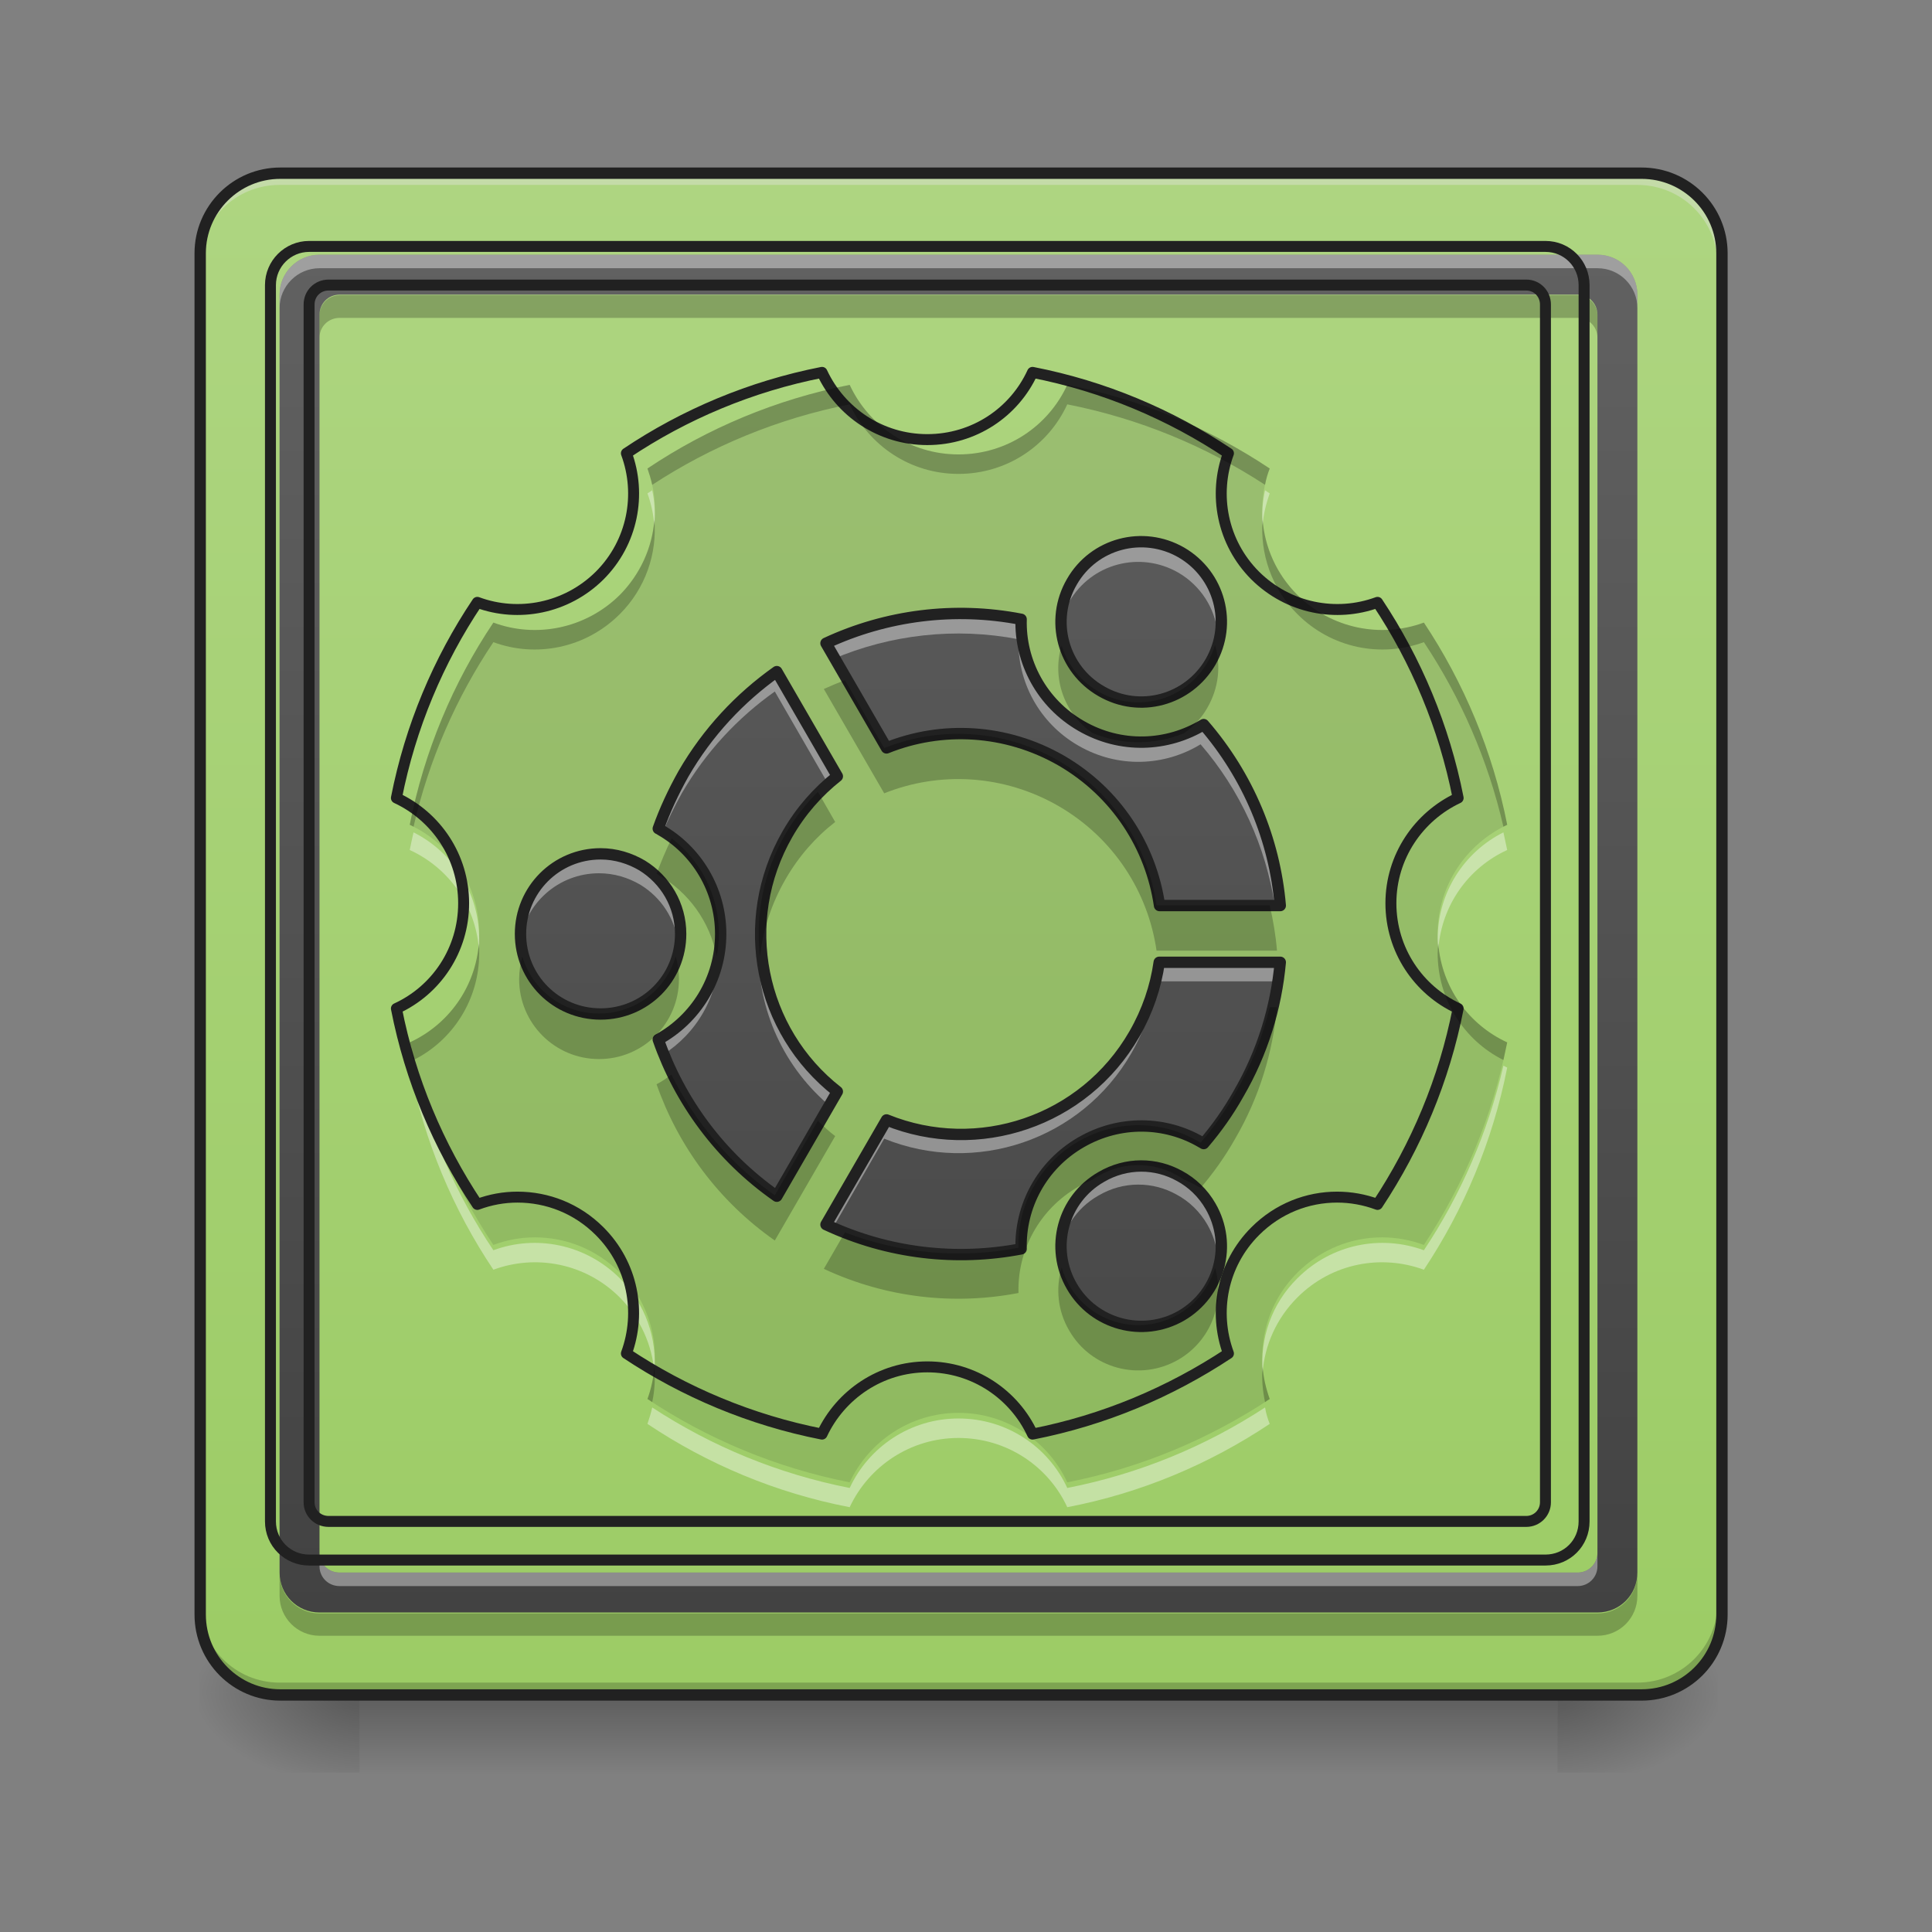 <?xml version="1.0" encoding="UTF-8"?>
<svg xmlns="http://www.w3.org/2000/svg" xmlns:xlink="http://www.w3.org/1999/xlink" width="24px" height="24px" viewBox="0 0 24 24" version="1.1">
<rect x="0" y="0" width="24" height="24" fill="#808080" stroke="none"/>
<defs>
<linearGradient id="linear0" gradientUnits="userSpaceOnUse" x1="254" y1="233.5" x2="254" y2="254.667" gradientTransform="matrix(0.047,0,0,0.047,-0,10.079)">
<stop offset="0" style="stop-color:rgb(0%,0%,0%);stop-opacity:0.275;"/>
<stop offset="1" style="stop-color:rgb(0%,0%,0%);stop-opacity:0;"/>
</linearGradient>
<radialGradient id="radial0" gradientUnits="userSpaceOnUse" cx="450.909" cy="189.579" fx="450.909" fy="189.579" r="21.167" gradientTransform="matrix(0,-0.059,-0.105,-0,39.098,47.696)">
<stop offset="0" style="stop-color:rgb(0%,0%,0%);stop-opacity:0.314;"/>
<stop offset="0.222" style="stop-color:rgb(0%,0%,0%);stop-opacity:0.275;"/>
<stop offset="1" style="stop-color:rgb(0%,0%,0%);stop-opacity:0;"/>
</radialGradient>
<radialGradient id="radial1" gradientUnits="userSpaceOnUse" cx="450.909" cy="189.579" fx="450.909" fy="189.579" r="21.167" gradientTransform="matrix(-0,0.059,0.105,0,-15.283,-5.646)">
<stop offset="0" style="stop-color:rgb(0%,0%,0%);stop-opacity:0.314;"/>
<stop offset="0.222" style="stop-color:rgb(0%,0%,0%);stop-opacity:0.275;"/>
<stop offset="1" style="stop-color:rgb(0%,0%,0%);stop-opacity:0;"/>
</radialGradient>
<radialGradient id="radial2" gradientUnits="userSpaceOnUse" cx="450.909" cy="189.579" fx="450.909" fy="189.579" r="21.167" gradientTransform="matrix(-0,-0.059,0.105,-0,-15.283,47.696)">
<stop offset="0" style="stop-color:rgb(0%,0%,0%);stop-opacity:0.314;"/>
<stop offset="0.222" style="stop-color:rgb(0%,0%,0%);stop-opacity:0.275;"/>
<stop offset="1" style="stop-color:rgb(0%,0%,0%);stop-opacity:0;"/>
</radialGradient>
<radialGradient id="radial3" gradientUnits="userSpaceOnUse" cx="450.909" cy="189.579" fx="450.909" fy="189.579" r="21.167" gradientTransform="matrix(0,0.059,-0.105,0,39.098,-5.646)">
<stop offset="0" style="stop-color:rgb(0%,0%,0%);stop-opacity:0.314;"/>
<stop offset="0.222" style="stop-color:rgb(0%,0%,0%);stop-opacity:0.275;"/>
<stop offset="1" style="stop-color:rgb(0%,0%,0%);stop-opacity:0;"/>
</radialGradient>
<linearGradient id="linear1" gradientUnits="userSpaceOnUse" x1="169.333" y1="233.5" x2="169.333" y2="-168.667" gradientTransform="matrix(0.047,0,0,0.047,0,10.079)">
<stop offset="0" style="stop-color:rgb(61.176%,80%,39.608%);stop-opacity:1;"/>
<stop offset="1" style="stop-color:rgb(68.235%,83.529%,50.588%);stop-opacity:1;"/>
</linearGradient>
<linearGradient id="linear2" gradientUnits="userSpaceOnUse" x1="169.333" y1="233.5" x2="169.333" y2="-168.667" gradientTransform="matrix(0.042,0,0,0.042,1.253,10.239)">
<stop offset="0" style="stop-color:rgb(25.882%,25.882%,25.882%);stop-opacity:1;"/>
<stop offset="1" style="stop-color:rgb(38.039%,38.039%,38.039%);stop-opacity:1;"/>
</linearGradient>
<linearGradient id="linear3" gradientUnits="userSpaceOnUse" x1="254" y1="233.5" x2="254" y2="-168.667" gradientTransform="matrix(0.047,0,0,0.047,0,10.079)">
<stop offset="0" style="stop-color:rgb(25.882%,25.882%,25.882%);stop-opacity:1;"/>
<stop offset="1" style="stop-color:rgb(38.039%,38.039%,38.039%);stop-opacity:1;"/>
</linearGradient>
</defs>
<g id="surface1">
<path style=" stroke:none;fill-rule:nonzero;fill:url(#linear0);" d="M 4.465 20.953 L 19.348 20.953 L 19.348 22.055 L 4.465 22.055 Z M 4.465 20.953 "/>
<path style=" stroke:none;fill-rule:nonzero;fill:url(#radial0);" d="M 19.348 21.027 L 21.336 21.027 L 21.336 20.031 L 19.348 20.031 Z M 19.348 21.027 "/>
<path style=" stroke:none;fill-rule:nonzero;fill:url(#radial1);" d="M 4.465 21.027 L 2.48 21.027 L 2.48 22.02 L 4.465 22.02 Z M 4.465 21.027 "/>
<path style=" stroke:none;fill-rule:nonzero;fill:url(#radial2);" d="M 4.465 21.027 L 2.48 21.027 L 2.48 20.031 L 4.465 20.031 Z M 4.465 21.027 "/>
<path style=" stroke:none;fill-rule:nonzero;fill:url(#radial3);" d="M 19.348 21.027 L 21.336 21.027 L 21.336 22.02 L 19.348 22.02 Z M 19.348 21.027 "/>
<path style=" stroke:none;fill-rule:nonzero;fill:url(#linear1);" d="M 3.473 2.172 L 20.34 2.172 C 20.891 2.172 21.336 2.617 21.336 3.164 L 21.336 20.031 C 21.336 20.582 20.891 21.027 20.34 21.027 L 3.473 21.027 C 2.926 21.027 2.48 20.582 2.48 20.031 L 2.48 3.164 C 2.48 2.617 2.926 2.172 3.473 2.172 Z M 3.473 2.172 "/>
<path style=" stroke:none;fill-rule:nonzero;fill:rgb(0%,0%,0%);fill-opacity:0.098;" d="M 10.555 4.781 C 9.641 4.961 8.789 5.32 8.043 5.82 C 8.238 6.348 8.125 6.965 7.699 7.391 C 7.273 7.812 6.656 7.93 6.129 7.734 C 5.629 8.48 5.27 9.332 5.09 10.246 C 5.602 10.484 5.953 11 5.953 11.598 C 5.953 12.199 5.602 12.715 5.09 12.949 C 5.27 13.867 5.629 14.715 6.129 15.465 C 6.297 15.402 6.469 15.371 6.645 15.371 C 7.027 15.371 7.406 15.516 7.699 15.809 C 8.125 16.234 8.238 16.848 8.043 17.379 C 8.789 17.875 9.641 18.234 10.555 18.414 C 10.793 17.906 11.309 17.551 11.906 17.551 C 12.508 17.551 13.023 17.906 13.258 18.414 C 14.176 18.234 15.023 17.875 15.773 17.379 C 15.578 16.848 15.691 16.234 16.117 15.809 C 16.41 15.516 16.789 15.371 17.168 15.371 C 17.344 15.371 17.52 15.402 17.688 15.465 C 18.184 14.715 18.543 13.867 18.723 12.949 C 18.215 12.715 17.859 12.199 17.859 11.598 C 17.859 11 18.215 10.484 18.723 10.246 C 18.543 9.332 18.184 8.48 17.688 7.734 C 17.156 7.93 16.543 7.812 16.117 7.391 C 15.691 6.965 15.578 6.348 15.773 5.82 C 15.023 5.32 14.176 4.961 13.258 4.781 C 13.023 5.293 12.508 5.645 11.906 5.645 C 11.309 5.645 10.793 5.293 10.555 4.781 Z M 10.555 4.781 "/>
<path style=" stroke:none;fill-rule:nonzero;fill:rgb(90.196%,90.196%,90.196%);fill-opacity:0.392;" d="M 3.473 2.172 C 2.922 2.172 2.48 2.613 2.48 3.164 L 2.48 3.289 C 2.48 2.738 2.922 2.297 3.473 2.297 L 20.34 2.297 C 20.891 2.297 21.336 2.738 21.336 3.289 L 21.336 3.164 C 21.336 2.613 20.891 2.172 20.34 2.172 Z M 3.473 2.172 "/>
<path style=" stroke:none;fill-rule:nonzero;fill:rgb(0%,0%,0%);fill-opacity:0.196;" d="M 3.473 21.027 C 2.922 21.027 2.48 20.582 2.48 20.031 L 2.48 19.91 C 2.48 20.457 2.922 20.902 3.473 20.902 L 20.34 20.902 C 20.891 20.902 21.336 20.457 21.336 19.91 L 21.336 20.031 C 21.336 20.582 20.891 21.027 20.34 21.027 Z M 3.473 21.027 "/>
<path style="fill:none;stroke-width:3;stroke-linecap:round;stroke-linejoin:miter;stroke:rgb(12.941%,12.941%,12.941%);stroke-opacity:1;stroke-miterlimit:4;" d="M 74.076 -168.671 L 433.875 -168.671 C 445.624 -168.671 455.123 -159.172 455.123 -147.506 L 455.123 212.293 C 455.123 224.041 445.624 233.541 433.875 233.541 L 74.076 233.541 C 62.411 233.541 52.912 224.041 52.912 212.293 L 52.912 -147.506 C 52.912 -159.172 62.411 -168.671 74.076 -168.671 Z M 74.076 -168.671 " transform="matrix(0.047,0,0,0.047,0,10.079)"/>
<path style=" stroke:none;fill-rule:nonzero;fill:url(#linear2);" d="M 3.969 3.164 C 3.695 3.164 3.473 3.387 3.473 3.66 L 3.473 19.535 C 3.473 19.812 3.695 20.031 3.969 20.031 L 19.844 20.031 C 20.121 20.031 20.34 19.812 20.34 19.535 L 20.34 3.66 C 20.34 3.387 20.121 3.164 19.844 3.164 Z M 4.219 3.66 L 19.598 3.66 C 19.734 3.66 19.844 3.77 19.844 3.91 L 19.844 19.289 C 19.844 19.426 19.734 19.535 19.598 19.535 L 4.219 19.535 C 4.078 19.535 3.969 19.426 3.969 19.289 L 3.969 3.91 C 3.969 3.77 4.078 3.66 4.219 3.66 Z M 4.219 3.66 "/>
<path style=" stroke:none;fill-rule:nonzero;fill:rgb(100%,100%,100%);fill-opacity:0.392;" d="M 3.969 3.164 C 3.695 3.164 3.473 3.387 3.473 3.66 L 3.473 3.828 C 3.473 3.555 3.695 3.332 3.969 3.332 L 19.844 3.332 C 20.121 3.332 20.34 3.555 20.34 3.828 L 20.34 3.66 C 20.34 3.387 20.121 3.164 19.844 3.164 Z M 3.969 19.289 L 3.969 19.457 C 3.969 19.594 4.078 19.703 4.219 19.703 L 19.598 19.703 C 19.734 19.703 19.844 19.594 19.844 19.457 L 19.844 19.289 C 19.844 19.426 19.734 19.535 19.598 19.535 L 4.219 19.535 C 4.078 19.535 3.969 19.426 3.969 19.289 Z M 3.969 19.289 "/>
<path style=" stroke:none;fill-rule:nonzero;fill:rgb(0%,0%,0%);fill-opacity:0.235;" d="M 4.219 3.668 C 4.078 3.668 3.969 3.781 3.969 3.918 L 3.969 4.195 C 3.969 4.059 4.078 3.949 4.219 3.949 L 19.598 3.949 C 19.734 3.949 19.844 4.059 19.844 4.195 L 19.844 3.918 C 19.844 3.781 19.734 3.668 19.598 3.668 Z M 3.473 19.547 L 3.473 19.824 C 3.473 20.098 3.695 20.32 3.969 20.32 L 19.844 20.32 C 20.121 20.32 20.34 20.098 20.34 19.824 L 20.34 19.547 C 20.34 19.82 20.121 20.043 19.844 20.043 L 3.969 20.043 C 3.695 20.043 3.473 19.82 3.473 19.547 Z M 3.473 19.547 "/>
<path style="fill:none;stroke-width:11.339;stroke-linecap:round;stroke-linejoin:miter;stroke:rgb(12.941%,12.941%,12.941%);stroke-opacity:1;stroke-miterlimit:4;" d="M 319.969 255.094 C 297.924 255.094 279.973 273.045 279.973 295.09 L 279.973 1574.968 C 279.973 1597.328 297.924 1614.964 319.969 1614.964 L 1599.847 1614.964 C 1622.207 1614.964 1639.843 1597.328 1639.843 1574.968 L 1639.843 295.09 C 1639.843 273.045 1622.207 255.094 1599.847 255.094 Z M 340.125 295.09 L 1580.007 295.09 C 1591.029 295.09 1599.847 303.908 1599.847 315.246 L 1599.847 1555.127 C 1599.847 1566.15 1591.029 1574.968 1580.007 1574.968 L 340.125 1574.968 C 328.788 1574.968 319.969 1566.15 319.969 1555.127 L 319.969 315.246 C 319.969 303.908 328.788 295.09 340.125 295.09 Z M 340.125 295.09 " transform="matrix(0.012,0,0,0.012,0,0)"/>
<path style=" stroke:none;fill-rule:nonzero;fill:url(#linear3);" d="M 14.637 6.871 C 14.16 6.598 13.555 6.758 13.281 7.234 C 13.004 7.711 13.168 8.316 13.645 8.59 C 14.121 8.867 14.723 8.703 15 8.227 C 15.273 7.75 15.113 7.148 14.637 6.871 Z M 12.652 7.699 C 11.828 7.539 10.98 7.648 10.234 7.996 L 10.984 9.293 C 11.664 9.02 12.461 9.055 13.148 9.449 C 13.836 9.848 14.262 10.52 14.367 11.246 L 15.863 11.246 C 15.793 10.426 15.465 9.641 14.914 9.004 C 14.465 9.277 13.887 9.305 13.395 9.02 C 12.906 8.738 12.637 8.223 12.652 7.699 Z M 9.625 8.348 C 9.168 8.672 8.77 9.094 8.469 9.613 C 8.344 9.836 8.238 10.062 8.156 10.293 C 8.168 10.297 8.176 10.305 8.184 10.309 C 8.629 10.562 8.93 11.047 8.93 11.598 C 8.93 12.164 8.617 12.652 8.156 12.906 C 8.422 13.668 8.922 14.355 9.625 14.848 L 10.375 13.551 C 9.414 12.801 9.133 11.445 9.758 10.359 C 9.922 10.074 10.133 9.836 10.375 9.645 Z M 15.863 11.949 L 14.363 11.949 C 14.32 12.254 14.219 12.555 14.055 12.84 C 13.43 13.926 12.113 14.359 10.984 13.902 L 10.234 15.199 C 11.012 15.562 11.855 15.652 12.652 15.5 C 12.637 14.977 12.906 14.461 13.395 14.18 C 13.875 13.902 14.441 13.918 14.887 14.18 C 14.895 14.184 14.902 14.188 14.914 14.195 C 15.074 14.008 15.219 13.805 15.344 13.582 C 15.645 13.066 15.812 12.508 15.863 11.949 Z M 7.957 10.75 C 7.805 10.66 7.629 10.605 7.441 10.605 C 6.891 10.605 6.449 11.051 6.449 11.598 C 6.449 12.148 6.891 12.59 7.441 12.59 C 7.992 12.59 8.434 12.148 8.434 11.598 C 8.434 11.238 8.242 10.926 7.957 10.75 Z M 14.617 14.598 C 14.324 14.434 13.957 14.426 13.645 14.609 C 13.168 14.883 13.004 15.488 13.281 15.965 C 13.555 16.438 14.16 16.602 14.637 16.328 C 15.113 16.051 15.273 15.445 15 14.973 C 14.906 14.809 14.77 14.68 14.617 14.598 Z M 14.617 14.598 "/>
<path style=" stroke:none;fill-rule:nonzero;fill:rgb(100%,100%,100%);fill-opacity:0.392;" d="M 14.117 6.738 C 13.785 6.746 13.461 6.922 13.281 7.234 C 13.168 7.43 13.129 7.648 13.156 7.852 C 13.172 7.727 13.211 7.598 13.281 7.477 C 13.555 7 14.16 6.84 14.637 7.113 C 14.918 7.277 15.09 7.555 15.125 7.852 C 15.172 7.469 14.992 7.078 14.637 6.871 C 14.473 6.777 14.293 6.734 14.117 6.738 Z M 11.875 7.625 C 11.309 7.633 10.746 7.758 10.234 7.996 L 10.344 8.188 C 11.062 7.883 11.867 7.789 12.652 7.941 C 12.637 8.465 12.906 8.98 13.395 9.262 C 13.887 9.547 14.465 9.52 14.914 9.246 C 15.41 9.82 15.723 10.516 15.836 11.246 L 15.863 11.246 C 15.793 10.426 15.465 9.641 14.914 9.004 C 14.465 9.277 13.887 9.305 13.395 9.02 C 12.906 8.738 12.637 8.223 12.652 7.699 C 12.395 7.648 12.133 7.625 11.875 7.625 Z M 9.625 8.348 C 9.168 8.672 8.77 9.094 8.469 9.613 C 8.344 9.836 8.238 10.062 8.156 10.293 C 8.168 10.297 8.176 10.305 8.184 10.309 C 8.199 10.316 8.215 10.328 8.234 10.34 C 8.301 10.176 8.379 10.016 8.469 9.855 C 8.77 9.336 9.168 8.914 9.625 8.59 L 10.281 9.727 C 10.312 9.699 10.344 9.672 10.375 9.645 Z M 7.441 10.605 C 6.891 10.605 6.449 11.051 6.449 11.598 C 6.449 11.641 6.453 11.68 6.457 11.719 C 6.516 11.227 6.934 10.848 7.441 10.848 C 7.629 10.848 7.805 10.902 7.957 10.992 C 8.211 11.148 8.387 11.41 8.426 11.723 C 8.43 11.68 8.434 11.641 8.434 11.598 C 8.434 11.238 8.242 10.926 7.957 10.75 C 7.805 10.66 7.629 10.605 7.441 10.605 Z M 9.426 11.719 C 9.391 12.469 9.695 13.207 10.281 13.715 L 10.375 13.551 C 9.793 13.098 9.461 12.422 9.426 11.719 Z M 8.926 11.719 C 8.883 12.234 8.586 12.672 8.156 12.906 C 8.18 12.973 8.203 13.039 8.23 13.105 C 8.652 12.84 8.93 12.375 8.93 11.84 C 8.93 11.801 8.926 11.762 8.926 11.719 Z M 14.363 11.949 C 14.32 12.254 14.219 12.555 14.055 12.84 C 13.43 13.926 12.113 14.359 10.984 13.902 L 10.234 15.199 C 10.273 15.215 10.309 15.23 10.348 15.25 L 10.984 14.145 C 12.113 14.602 13.43 14.168 14.055 13.082 C 14.219 12.797 14.32 12.496 14.363 12.191 L 15.836 12.191 C 15.848 12.113 15.855 12.031 15.863 11.949 Z M 14.137 14.473 C 13.969 14.473 13.801 14.52 13.645 14.609 C 13.289 14.812 13.105 15.203 13.156 15.59 C 13.191 15.289 13.363 15.012 13.645 14.852 C 13.957 14.668 14.324 14.676 14.617 14.84 C 14.77 14.922 14.906 15.051 15 15.215 C 15.066 15.332 15.109 15.461 15.125 15.59 C 15.152 15.383 15.113 15.164 15 14.973 C 14.906 14.809 14.77 14.68 14.617 14.598 C 14.473 14.516 14.305 14.473 14.137 14.473 Z M 14.137 14.473 "/>
<path style="fill:none;stroke-width:3;stroke-linecap:round;stroke-linejoin:round;stroke:rgb(12.941%,12.941%,12.941%);stroke-opacity:1;stroke-miterlimit:4;" d="M 312.22 -68.431 C 302.054 -74.263 289.139 -70.847 283.306 -60.681 C 277.39 -50.516 280.89 -37.6 291.056 -31.767 C 301.221 -25.851 314.053 -29.351 319.969 -39.517 C 325.802 -49.682 322.386 -62.515 312.22 -68.431 Z M 269.891 -50.766 C 252.309 -54.182 234.228 -51.849 218.312 -44.433 L 234.311 -16.769 C 248.81 -22.602 265.808 -21.852 280.473 -13.436 C 295.138 -4.937 304.221 9.395 306.471 24.894 L 338.384 24.894 C 336.884 7.395 329.885 -9.353 318.136 -22.935 C 308.554 -17.102 296.222 -16.519 285.723 -22.602 C 275.307 -28.601 269.558 -39.6 269.891 -50.766 Z M 205.314 -36.934 C 195.565 -30.018 187.065 -21.019 180.649 -9.936 C 177.983 -5.187 175.733 -0.354 173.983 4.562 C 174.233 4.646 174.4 4.812 174.567 4.896 C 184.066 10.312 190.482 20.644 190.482 32.393 C 190.482 44.475 183.816 54.891 173.983 60.307 C 179.65 76.555 190.315 91.221 205.314 101.72 L 221.312 74.056 C 200.814 58.057 194.815 29.143 208.147 5.979 C 211.646 -0.104 216.146 -5.187 221.312 -9.27 Z M 338.384 39.892 L 306.387 39.892 C 305.471 46.392 303.304 52.808 299.805 58.891 C 286.473 82.055 258.392 91.304 234.311 81.555 L 218.312 109.219 C 234.894 116.968 252.893 118.885 269.891 115.635 C 269.558 104.469 275.307 93.471 285.723 87.471 C 295.972 81.555 308.054 81.888 317.553 87.471 C 317.72 87.554 317.886 87.638 318.136 87.804 C 321.553 83.805 324.636 79.472 327.302 74.722 C 333.718 63.723 337.301 51.808 338.384 39.892 Z M 169.734 14.311 C 166.484 12.395 162.734 11.228 158.735 11.228 C 146.986 11.228 137.57 20.727 137.57 32.393 C 137.57 44.142 146.986 53.558 158.735 53.558 C 170.484 53.558 179.899 44.142 179.899 32.393 C 179.899 24.727 175.817 18.061 169.734 14.311 Z M 311.804 96.387 C 305.554 92.887 297.722 92.721 291.056 96.637 C 280.89 102.47 277.39 115.385 283.306 125.551 C 289.139 135.633 302.054 139.133 312.22 133.3 C 322.386 127.384 325.802 114.469 319.969 104.386 C 317.97 100.887 315.053 98.137 311.804 96.387 Z M 311.804 96.387 " transform="matrix(0.047,0,0,0.047,0,10.079)"/>
<path style=" stroke:none;fill-rule:nonzero;fill:rgb(100%,100%,100%);fill-opacity:0.392;" d="M 10.555 18.723 C 9.641 18.547 8.789 18.188 8.043 17.688 C 8.066 17.621 8.086 17.555 8.102 17.484 C 8.836 17.965 9.664 18.309 10.555 18.484 C 10.793 17.973 11.309 17.621 11.906 17.621 C 12.508 17.621 13.023 17.973 13.258 18.484 C 14.152 18.309 14.98 17.965 15.715 17.484 C 15.727 17.555 15.746 17.621 15.773 17.688 C 15.023 18.188 14.176 18.547 13.258 18.723 C 13.023 18.215 12.508 17.863 11.906 17.863 C 11.309 17.863 10.793 18.215 10.555 18.723 Z M 8.129 17.051 C 8.102 16.711 7.957 16.379 7.699 16.117 C 7.273 15.691 6.656 15.578 6.129 15.773 C 5.629 15.027 5.27 14.176 5.09 13.262 C 5.109 13.254 5.125 13.246 5.137 13.238 C 5.328 14.07 5.668 14.844 6.129 15.531 C 6.656 15.336 7.273 15.453 7.699 15.879 C 8.02 16.199 8.164 16.629 8.129 17.051 Z M 15.684 17.051 C 15.652 16.629 15.793 16.199 16.117 15.879 C 16.543 15.453 17.156 15.336 17.688 15.531 C 18.145 14.844 18.484 14.07 18.676 13.238 C 18.691 13.246 18.707 13.254 18.723 13.262 C 18.543 14.176 18.184 15.027 17.688 15.773 C 17.156 15.578 16.543 15.691 16.117 16.117 C 15.855 16.379 15.711 16.711 15.684 17.051 Z M 5.949 11.789 C 5.906 11.238 5.566 10.777 5.09 10.559 C 5.105 10.484 5.121 10.41 5.137 10.34 C 5.621 10.582 5.953 11.086 5.953 11.668 C 5.953 11.707 5.953 11.75 5.949 11.789 Z M 17.867 11.789 C 17.863 11.75 17.859 11.707 17.859 11.668 C 17.859 11.086 18.191 10.582 18.676 10.34 C 18.691 10.41 18.707 10.484 18.723 10.559 C 18.246 10.777 17.91 11.238 17.867 11.789 Z M 8.129 6.527 C 8.117 6.391 8.09 6.258 8.043 6.129 C 8.062 6.117 8.082 6.105 8.102 6.09 C 8.133 6.234 8.141 6.379 8.129 6.527 Z M 15.684 6.527 C 15.672 6.379 15.684 6.234 15.715 6.09 C 15.734 6.105 15.754 6.117 15.773 6.129 C 15.727 6.258 15.695 6.391 15.684 6.527 Z M 15.684 6.527 "/>
<path style="fill:none;stroke-width:11.339;stroke-linecap:round;stroke-linejoin:round;stroke:rgb(12.941%,12.941%,12.941%);stroke-opacity:1;stroke-miterlimit:4;" d="M 850.942 385.475 C 777.249 399.962 708.594 428.935 648.442 469.247 C 664.189 511.762 655.056 561.521 620.728 595.849 C 586.401 629.861 536.642 639.309 494.126 623.563 C 453.815 683.714 424.841 752.369 410.355 826.063 C 451.61 845.274 479.954 886.844 479.954 935.029 C 479.954 983.528 451.61 1025.099 410.355 1043.995 C 424.841 1118.004 453.815 1186.343 494.126 1246.81 C 507.668 1241.771 521.525 1239.252 535.697 1239.252 C 566.56 1239.252 597.108 1250.904 620.728 1274.524 C 655.056 1308.851 664.189 1358.296 648.442 1401.126 C 708.594 1441.122 777.249 1470.096 850.942 1484.583 C 870.153 1443.642 911.724 1414.983 959.908 1414.983 C 1008.408 1414.983 1049.979 1443.642 1068.874 1484.583 C 1142.883 1470.096 1211.223 1441.122 1271.69 1401.126 C 1255.943 1358.296 1265.076 1308.851 1299.404 1274.524 C 1323.023 1250.904 1353.572 1239.252 1384.12 1239.252 C 1398.292 1239.252 1412.464 1241.771 1426.006 1246.81 C 1466.002 1186.343 1494.975 1118.004 1509.462 1043.995 C 1468.521 1025.099 1439.863 983.528 1439.863 935.029 C 1439.863 886.844 1468.521 845.274 1509.462 826.063 C 1494.975 752.369 1466.002 683.714 1426.006 623.563 C 1383.175 639.309 1333.731 629.861 1299.404 595.849 C 1265.076 561.521 1255.943 511.762 1271.69 469.247 C 1211.223 428.935 1142.883 399.962 1068.874 385.475 C 1049.979 426.731 1008.408 455.075 959.908 455.075 C 911.724 455.075 870.153 426.731 850.942 385.475 Z M 850.942 385.475 " transform="matrix(0.012,0,0,0.012,0,0)"/>
<path style=" stroke:none;fill-rule:nonzero;fill:rgb(0%,0%,0%);fill-opacity:0.235;" d="M 10.555 4.781 C 9.641 4.961 8.789 5.32 8.043 5.82 C 8.066 5.887 8.086 5.953 8.102 6.023 C 8.836 5.543 9.664 5.199 10.555 5.023 C 10.793 5.535 11.309 5.887 11.906 5.887 C 12.508 5.887 13.023 5.535 13.258 5.023 C 14.152 5.199 14.98 5.543 15.715 6.023 C 15.727 5.953 15.746 5.887 15.773 5.82 C 15.023 5.32 14.176 4.961 13.258 4.781 C 13.023 5.293 12.508 5.645 11.906 5.645 C 11.309 5.645 10.793 5.293 10.555 4.781 Z M 8.129 6.457 C 8.102 6.797 7.957 7.129 7.699 7.391 C 7.273 7.812 6.656 7.93 6.129 7.734 C 5.629 8.48 5.27 9.332 5.09 10.246 C 5.109 10.254 5.125 10.262 5.137 10.27 C 5.328 9.438 5.668 8.664 6.129 7.977 C 6.656 8.172 7.273 8.055 7.699 7.629 C 8.02 7.309 8.164 6.875 8.129 6.457 Z M 15.684 6.457 C 15.652 6.875 15.793 7.309 16.117 7.629 C 16.543 8.055 17.156 8.172 17.688 7.977 C 18.145 8.664 18.484 9.438 18.676 10.27 C 18.691 10.262 18.707 10.254 18.723 10.246 C 18.543 9.332 18.184 8.48 17.688 7.734 C 17.156 7.93 16.543 7.812 16.117 7.391 C 15.855 7.129 15.711 6.797 15.684 6.457 Z M 5.949 11.719 C 5.906 12.27 5.566 12.73 5.09 12.949 C 5.105 13.023 5.121 13.098 5.137 13.168 C 5.621 12.926 5.953 12.422 5.953 11.84 C 5.953 11.801 5.953 11.758 5.949 11.719 Z M 17.867 11.719 C 17.863 11.758 17.859 11.801 17.859 11.84 C 17.859 12.422 18.191 12.926 18.676 13.168 C 18.691 13.098 18.707 13.023 18.723 12.949 C 18.246 12.73 17.91 12.27 17.867 11.719 Z M 8.129 16.98 C 8.117 17.117 8.09 17.25 8.043 17.379 C 8.062 17.391 8.082 17.402 8.102 17.418 C 8.133 17.273 8.141 17.129 8.129 16.98 Z M 15.684 16.98 C 15.672 17.129 15.684 17.273 15.715 17.418 C 15.734 17.402 15.754 17.391 15.773 17.379 C 15.727 17.25 15.695 17.117 15.684 16.98 Z M 15.684 16.98 "/>
<path style=" stroke:none;fill-rule:nonzero;fill:rgb(0%,0%,0%);fill-opacity:0.235;" d="M 15.094 8.012 C 15.07 8.086 15.039 8.16 15 8.227 C 14.723 8.703 14.121 8.867 13.645 8.59 C 13.414 8.457 13.258 8.25 13.188 8.016 C 13.066 8.418 13.215 8.859 13.57 9.105 C 13.945 9.262 14.352 9.254 14.707 9.109 C 14.824 9.027 14.926 8.922 15 8.789 C 15.141 8.543 15.168 8.266 15.094 8.012 Z M 10.496 8.449 C 10.406 8.484 10.32 8.52 10.234 8.559 L 10.984 9.855 C 11.664 9.582 12.461 9.617 13.148 10.012 C 13.836 10.41 14.262 11.082 14.367 11.809 L 15.863 11.809 C 15.848 11.621 15.816 11.434 15.773 11.246 L 14.367 11.246 C 14.262 10.52 13.836 9.848 13.148 9.449 C 12.461 9.055 11.664 9.02 10.984 9.293 Z M 10.16 9.836 C 10.008 9.988 9.871 10.164 9.758 10.359 C 9.48 10.84 9.383 11.371 9.441 11.883 C 9.477 11.555 9.582 11.227 9.758 10.922 C 9.922 10.637 10.133 10.398 10.375 10.211 Z M 8.344 10.414 C 8.273 10.559 8.211 10.707 8.156 10.855 C 8.168 10.859 8.176 10.867 8.184 10.871 C 8.551 11.082 8.82 11.449 8.902 11.879 C 8.922 11.789 8.93 11.695 8.93 11.598 C 8.93 11.113 8.699 10.688 8.344 10.414 Z M 8.395 11.879 C 8.273 12.293 7.895 12.59 7.441 12.59 C 6.988 12.59 6.609 12.293 6.488 11.879 C 6.465 11.969 6.449 12.062 6.449 12.164 C 6.449 12.711 6.891 13.156 7.441 13.156 C 7.992 13.156 8.434 12.711 8.434 12.164 C 8.434 12.062 8.418 11.969 8.395 11.879 Z M 15.773 12.512 C 15.684 12.879 15.543 13.238 15.344 13.582 C 15.219 13.805 15.074 14.008 14.914 14.195 C 14.906 14.188 14.895 14.184 14.887 14.18 C 14.441 13.918 13.875 13.902 13.395 14.18 C 12.906 14.461 12.637 14.977 12.652 15.5 C 11.945 15.637 11.199 15.578 10.496 15.309 L 10.234 15.762 C 11.012 16.125 11.855 16.215 12.652 16.062 C 12.637 15.539 12.906 15.023 13.395 14.742 C 13.453 14.707 13.512 14.68 13.57 14.656 C 13.594 14.637 13.617 14.621 13.645 14.609 C 13.957 14.426 14.324 14.434 14.617 14.598 C 14.648 14.613 14.68 14.633 14.707 14.652 C 14.77 14.68 14.828 14.707 14.887 14.742 C 14.895 14.746 14.906 14.75 14.914 14.758 C 15.074 14.57 15.219 14.367 15.344 14.145 C 15.645 13.629 15.812 13.07 15.863 12.512 Z M 8.34 13.348 C 8.281 13.395 8.223 13.434 8.156 13.469 C 8.422 14.23 8.922 14.918 9.625 15.41 L 10.375 14.113 C 10.297 14.055 10.227 13.988 10.16 13.922 L 9.625 14.848 C 9.062 14.453 8.629 13.934 8.34 13.348 Z M 13.188 15.746 C 13.113 16 13.137 16.281 13.281 16.527 C 13.555 17.004 14.16 17.164 14.637 16.891 C 15.043 16.656 15.219 16.18 15.094 15.75 C 15.023 15.984 14.867 16.195 14.637 16.328 C 14.16 16.602 13.555 16.438 13.281 15.965 C 13.242 15.895 13.211 15.82 13.188 15.746 Z M 13.188 15.746 "/>
</g>
</svg>
